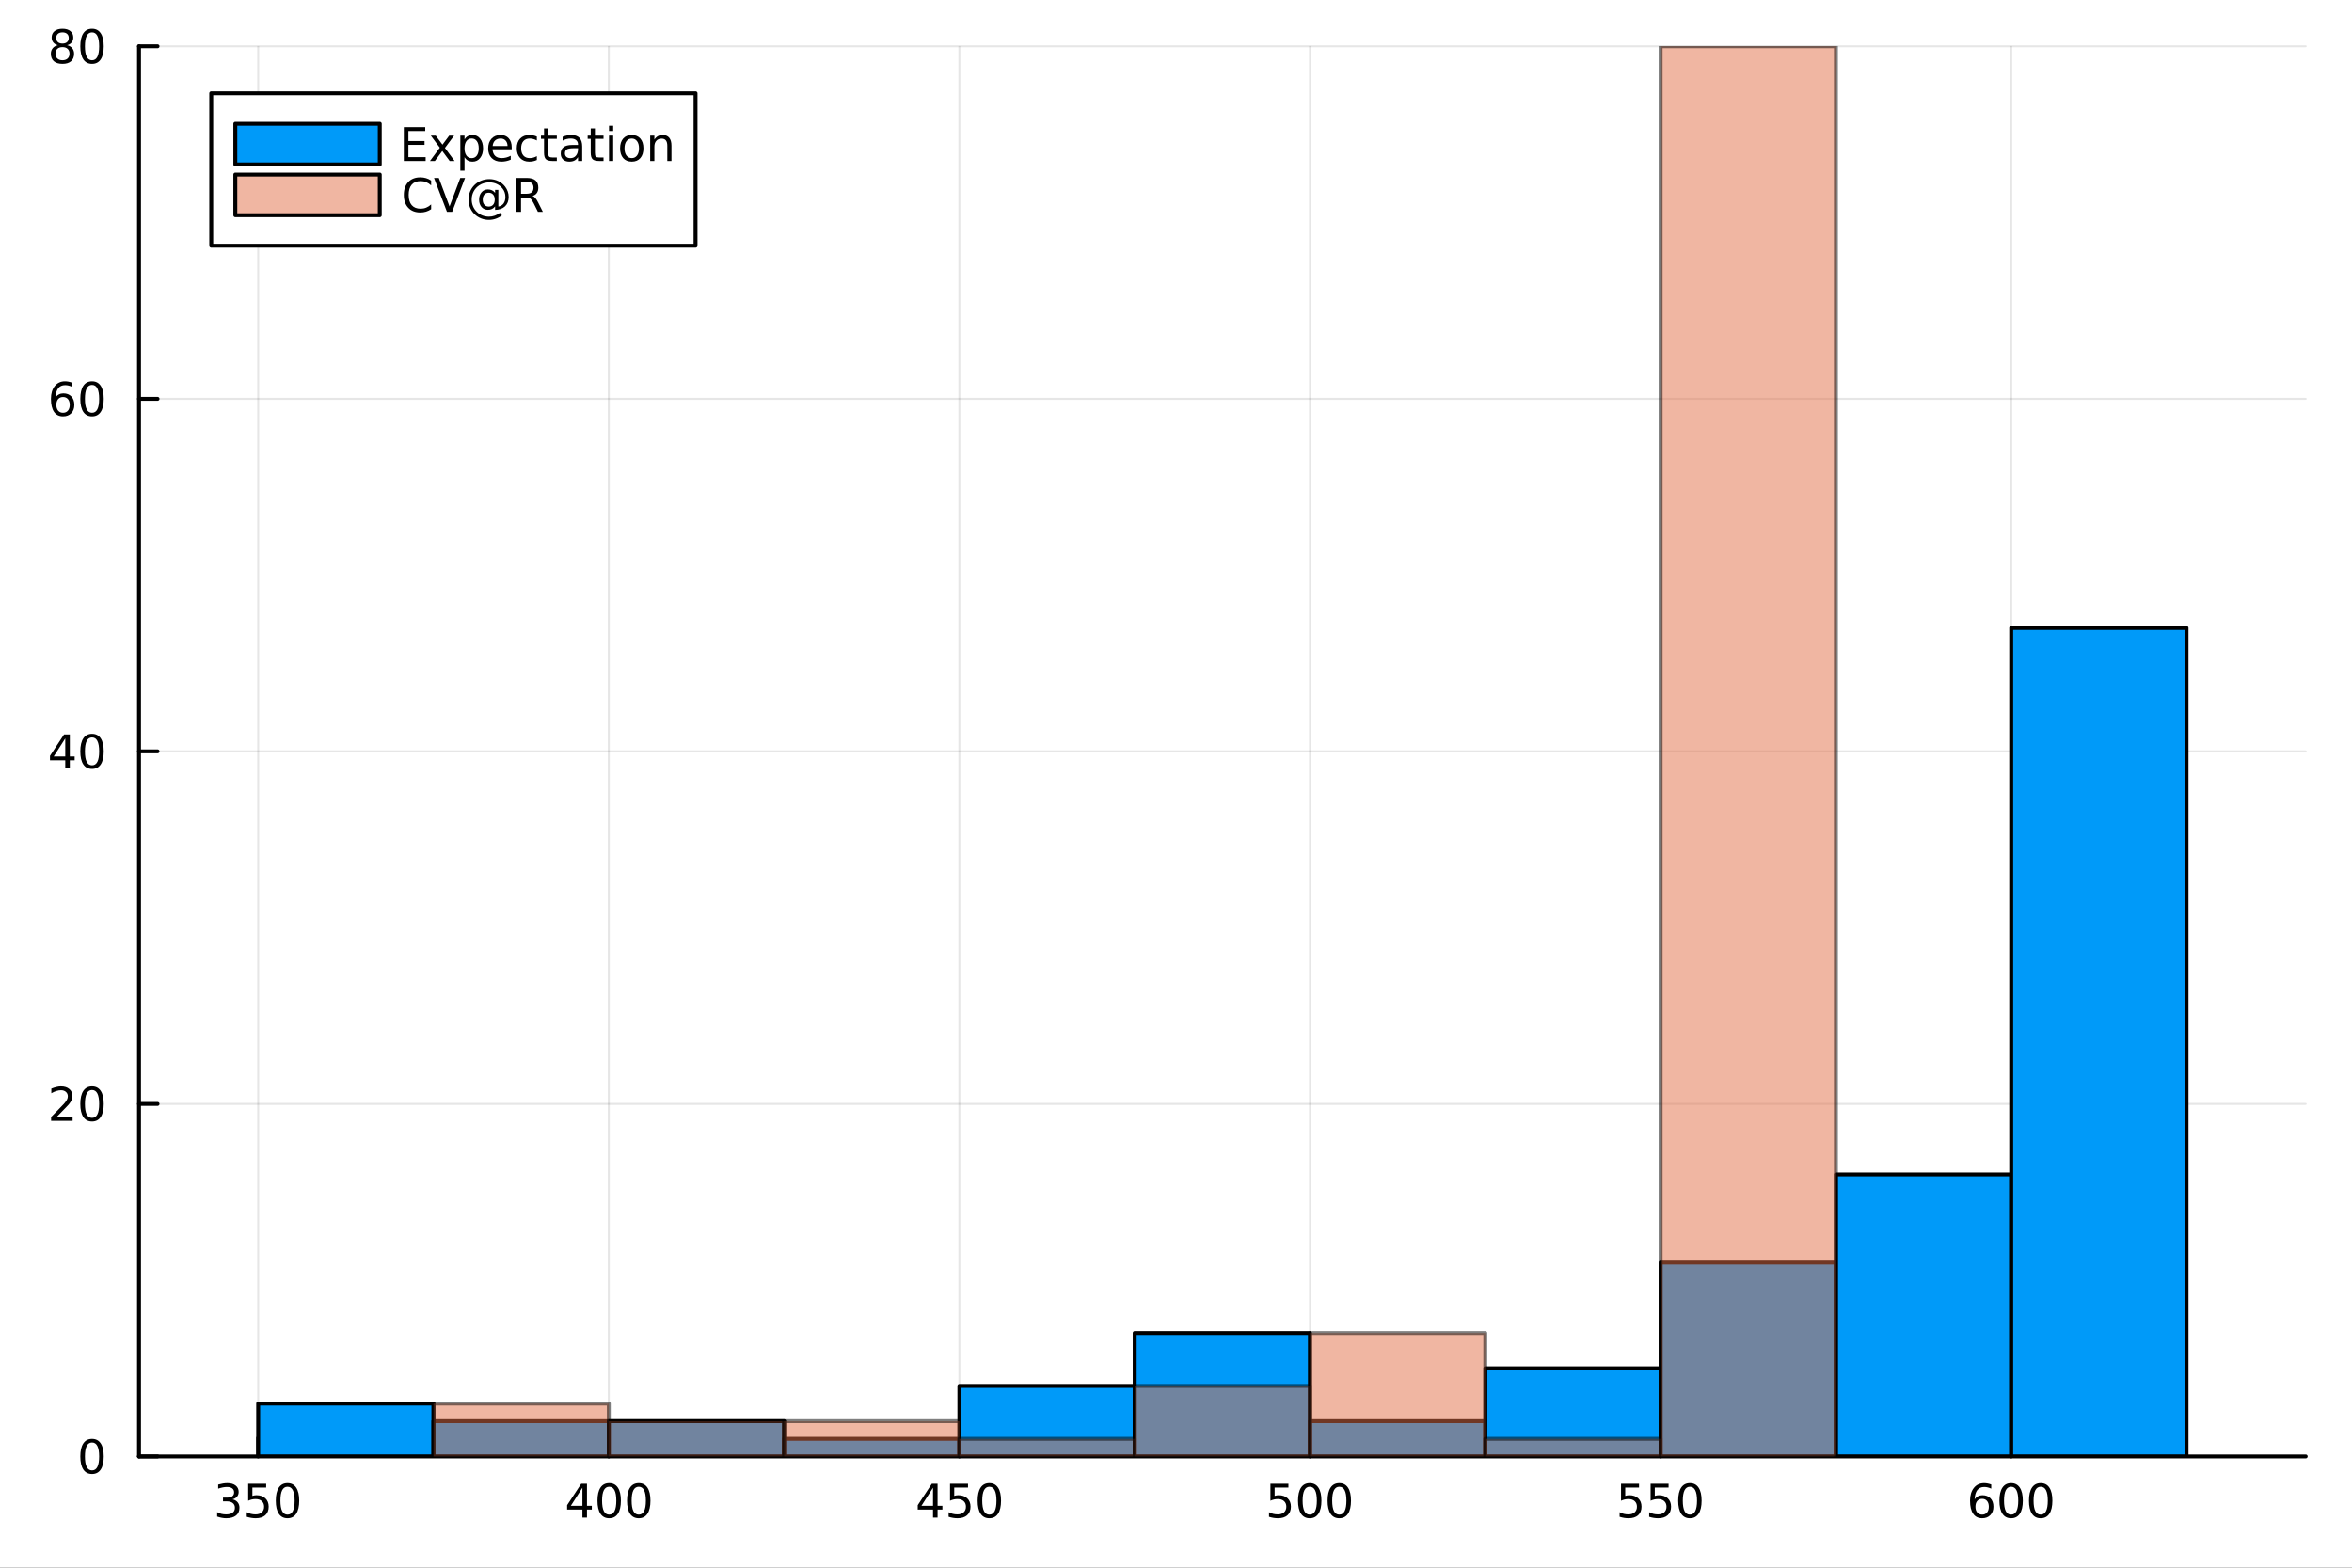 <?xml version="1.0" encoding="utf-8"?>
<svg xmlns="http://www.w3.org/2000/svg" xmlns:xlink="http://www.w3.org/1999/xlink" width="600" height="400" viewBox="0 0 2400 1600">
<rect x="0" y="0" width="2400" height="1600" fill="#333333" stroke="none"/>
<defs>
  <clipPath id="clip300">
    <rect x="0" y="0" width="2400" height="1600"/>
  </clipPath>
</defs>
<path clip-path="url(#clip300)" d="M0 1600 L2400 1600 L2400 0 L0 0  Z" fill="#ffffff" fill-rule="evenodd" fill-opacity="1"/>
<defs>
  <clipPath id="clip301">
    <rect x="480" y="0" width="1681" height="1600"/>
  </clipPath>
</defs>
<path clip-path="url(#clip300)" d="M141.853 1486.45 L2352.76 1486.45 L2352.76 47.244 L141.853 47.244  Z" fill="#ffffff" fill-rule="evenodd" fill-opacity="1"/>
<defs>
  <clipPath id="clip302">
    <rect x="141" y="47" width="2212" height="1440"/>
  </clipPath>
</defs>
<polyline clip-path="url(#clip302)" style="stroke:#000000; stroke-linecap:round; stroke-linejoin:round; stroke-width:2; stroke-opacity:0.1; fill:none" points="263.457,1486.45 263.457,47.244 "/>
<polyline clip-path="url(#clip302)" style="stroke:#000000; stroke-linecap:round; stroke-linejoin:round; stroke-width:2; stroke-opacity:0.1; fill:none" points="621.219,1486.45 621.219,47.244 "/>
<polyline clip-path="url(#clip302)" style="stroke:#000000; stroke-linecap:round; stroke-linejoin:round; stroke-width:2; stroke-opacity:0.1; fill:none" points="978.982,1486.45 978.982,47.244 "/>
<polyline clip-path="url(#clip302)" style="stroke:#000000; stroke-linecap:round; stroke-linejoin:round; stroke-width:2; stroke-opacity:0.1; fill:none" points="1336.75,1486.45 1336.75,47.244 "/>
<polyline clip-path="url(#clip302)" style="stroke:#000000; stroke-linecap:round; stroke-linejoin:round; stroke-width:2; stroke-opacity:0.1; fill:none" points="1694.51,1486.45 1694.51,47.244 "/>
<polyline clip-path="url(#clip302)" style="stroke:#000000; stroke-linecap:round; stroke-linejoin:round; stroke-width:2; stroke-opacity:0.1; fill:none" points="2052.27,1486.45 2052.27,47.244 "/>
<polyline clip-path="url(#clip302)" style="stroke:#000000; stroke-linecap:round; stroke-linejoin:round; stroke-width:2; stroke-opacity:0.1; fill:none" points="141.853,1486.45 2352.76,1486.45 "/>
<polyline clip-path="url(#clip302)" style="stroke:#000000; stroke-linecap:round; stroke-linejoin:round; stroke-width:2; stroke-opacity:0.1; fill:none" points="141.853,1126.65 2352.76,1126.65 "/>
<polyline clip-path="url(#clip302)" style="stroke:#000000; stroke-linecap:round; stroke-linejoin:round; stroke-width:2; stroke-opacity:0.1; fill:none" points="141.853,766.846 2352.76,766.846 "/>
<polyline clip-path="url(#clip302)" style="stroke:#000000; stroke-linecap:round; stroke-linejoin:round; stroke-width:2; stroke-opacity:0.1; fill:none" points="141.853,407.045 2352.76,407.045 "/>
<polyline clip-path="url(#clip302)" style="stroke:#000000; stroke-linecap:round; stroke-linejoin:round; stroke-width:2; stroke-opacity:0.1; fill:none" points="141.853,47.244 2352.76,47.244 "/>
<polyline clip-path="url(#clip300)" style="stroke:#000000; stroke-linecap:round; stroke-linejoin:round; stroke-width:4; stroke-opacity:1; fill:none" points="141.853,1486.45 2352.76,1486.45 "/>
<polyline clip-path="url(#clip300)" style="stroke:#000000; stroke-linecap:round; stroke-linejoin:round; stroke-width:4; stroke-opacity:1; fill:none" points="263.457,1486.45 263.457,1467.55 "/>
<polyline clip-path="url(#clip300)" style="stroke:#000000; stroke-linecap:round; stroke-linejoin:round; stroke-width:4; stroke-opacity:1; fill:none" points="621.219,1486.45 621.219,1467.55 "/>
<polyline clip-path="url(#clip300)" style="stroke:#000000; stroke-linecap:round; stroke-linejoin:round; stroke-width:4; stroke-opacity:1; fill:none" points="978.982,1486.45 978.982,1467.55 "/>
<polyline clip-path="url(#clip300)" style="stroke:#000000; stroke-linecap:round; stroke-linejoin:round; stroke-width:4; stroke-opacity:1; fill:none" points="1336.75,1486.45 1336.75,1467.55 "/>
<polyline clip-path="url(#clip300)" style="stroke:#000000; stroke-linecap:round; stroke-linejoin:round; stroke-width:4; stroke-opacity:1; fill:none" points="1694.51,1486.45 1694.51,1467.55 "/>
<polyline clip-path="url(#clip300)" style="stroke:#000000; stroke-linecap:round; stroke-linejoin:round; stroke-width:4; stroke-opacity:1; fill:none" points="2052.27,1486.45 2052.27,1467.55 "/>
<path clip-path="url(#clip300)" d="M237.218 1530.21 Q240.575 1530.93 242.45 1533.2 Q244.348 1535.47 244.348 1538.8 Q244.348 1543.92 240.829 1546.72 Q237.311 1549.52 230.829 1549.52 Q228.653 1549.52 226.339 1549.08 Q224.047 1548.66 221.593 1547.81 L221.593 1543.29 Q223.538 1544.43 225.853 1545.01 Q228.167 1545.58 230.691 1545.58 Q235.089 1545.58 237.38 1543.85 Q239.695 1542.11 239.695 1538.8 Q239.695 1535.75 237.542 1534.03 Q235.413 1532.3 231.593 1532.3 L227.566 1532.3 L227.566 1528.45 L231.778 1528.45 Q235.228 1528.45 237.056 1527.09 Q238.885 1525.7 238.885 1523.11 Q238.885 1520.45 236.987 1519.03 Q235.112 1517.6 231.593 1517.6 Q229.672 1517.6 227.473 1518.01 Q225.274 1518.43 222.635 1519.31 L222.635 1515.14 Q225.297 1514.4 227.612 1514.03 Q229.95 1513.66 232.01 1513.66 Q237.334 1513.66 240.436 1516.09 Q243.538 1518.5 243.538 1522.62 Q243.538 1525.49 241.894 1527.48 Q240.251 1529.45 237.218 1530.21 Z" fill="#000000" fill-rule="nonzero" fill-opacity="1" /><path clip-path="url(#clip300)" d="M253.26 1514.29 L271.616 1514.29 L271.616 1518.22 L257.542 1518.22 L257.542 1526.7 Q258.561 1526.35 259.579 1526.19 Q260.598 1526 261.616 1526 Q267.403 1526 270.783 1529.17 Q274.163 1532.34 274.163 1537.76 Q274.163 1543.34 270.69 1546.44 Q267.218 1549.52 260.899 1549.52 Q258.723 1549.52 256.454 1549.15 Q254.209 1548.78 251.802 1548.04 L251.802 1543.34 Q253.885 1544.47 256.107 1545.03 Q258.329 1545.58 260.806 1545.58 Q264.811 1545.58 267.149 1543.48 Q269.487 1541.37 269.487 1537.76 Q269.487 1534.15 267.149 1532.04 Q264.811 1529.94 260.806 1529.94 Q258.931 1529.94 257.056 1530.35 Q255.204 1530.77 253.26 1531.65 L253.26 1514.29 Z" fill="#000000" fill-rule="nonzero" fill-opacity="1" /><path clip-path="url(#clip300)" d="M293.375 1517.37 Q289.764 1517.37 287.936 1520.93 Q286.13 1524.47 286.13 1531.6 Q286.13 1538.71 287.936 1542.27 Q289.764 1545.82 293.375 1545.82 Q297.01 1545.82 298.815 1542.27 Q300.644 1538.71 300.644 1531.6 Q300.644 1524.47 298.815 1520.93 Q297.01 1517.37 293.375 1517.37 M293.375 1513.66 Q299.186 1513.66 302.241 1518.27 Q305.32 1522.85 305.32 1531.6 Q305.32 1540.33 302.241 1544.94 Q299.186 1549.52 293.375 1549.52 Q287.565 1549.52 284.487 1544.94 Q281.431 1540.33 281.431 1531.6 Q281.431 1522.85 284.487 1518.27 Q287.565 1513.66 293.375 1513.66 Z" fill="#000000" fill-rule="nonzero" fill-opacity="1" /><path clip-path="url(#clip300)" d="M594.31 1518.36 L582.504 1536.81 L594.31 1536.81 L594.31 1518.36 M593.083 1514.29 L598.963 1514.29 L598.963 1536.81 L603.893 1536.81 L603.893 1540.7 L598.963 1540.7 L598.963 1548.85 L594.31 1548.85 L594.31 1540.7 L578.708 1540.7 L578.708 1536.19 L593.083 1514.29 Z" fill="#000000" fill-rule="nonzero" fill-opacity="1" /><path clip-path="url(#clip300)" d="M621.624 1517.37 Q618.013 1517.37 616.185 1520.93 Q614.379 1524.47 614.379 1531.6 Q614.379 1538.71 616.185 1542.27 Q618.013 1545.82 621.624 1545.82 Q625.259 1545.82 627.064 1542.27 Q628.893 1538.71 628.893 1531.6 Q628.893 1524.47 627.064 1520.93 Q625.259 1517.37 621.624 1517.37 M621.624 1513.66 Q627.435 1513.66 630.49 1518.27 Q633.569 1522.85 633.569 1531.6 Q633.569 1540.33 630.49 1544.94 Q627.435 1549.52 621.624 1549.52 Q615.814 1549.52 612.736 1544.94 Q609.68 1540.33 609.68 1531.6 Q609.68 1522.85 612.736 1518.27 Q615.814 1513.66 621.624 1513.66 Z" fill="#000000" fill-rule="nonzero" fill-opacity="1" /><path clip-path="url(#clip300)" d="M651.786 1517.37 Q648.175 1517.37 646.347 1520.93 Q644.541 1524.47 644.541 1531.6 Q644.541 1538.71 646.347 1542.27 Q648.175 1545.82 651.786 1545.82 Q655.421 1545.82 657.226 1542.27 Q659.055 1538.71 659.055 1531.6 Q659.055 1524.47 657.226 1520.93 Q655.421 1517.37 651.786 1517.37 M651.786 1513.66 Q657.597 1513.66 660.652 1518.27 Q663.731 1522.85 663.731 1531.6 Q663.731 1540.33 660.652 1544.94 Q657.597 1549.52 651.786 1549.52 Q645.976 1549.52 642.898 1544.94 Q639.842 1540.33 639.842 1531.6 Q639.842 1522.85 642.898 1518.27 Q645.976 1513.66 651.786 1513.66 Z" fill="#000000" fill-rule="nonzero" fill-opacity="1" /><path clip-path="url(#clip300)" d="M952.073 1518.36 L940.267 1536.81 L952.073 1536.81 L952.073 1518.36 M950.846 1514.29 L956.725 1514.29 L956.725 1536.81 L961.656 1536.81 L961.656 1540.7 L956.725 1540.7 L956.725 1548.85 L952.073 1548.85 L952.073 1540.7 L936.471 1540.7 L936.471 1536.19 L950.846 1514.29 Z" fill="#000000" fill-rule="nonzero" fill-opacity="1" /><path clip-path="url(#clip300)" d="M969.434 1514.29 L987.79 1514.29 L987.79 1518.22 L973.716 1518.22 L973.716 1526.7 Q974.735 1526.35 975.753 1526.19 Q976.772 1526 977.79 1526 Q983.577 1526 986.957 1529.17 Q990.336 1532.34 990.336 1537.76 Q990.336 1543.34 986.864 1546.44 Q983.392 1549.52 977.073 1549.52 Q974.897 1549.52 972.628 1549.15 Q970.383 1548.78 967.975 1548.04 L967.975 1543.34 Q970.059 1544.47 972.281 1545.03 Q974.503 1545.58 976.98 1545.58 Q980.985 1545.58 983.323 1543.48 Q985.66 1541.37 985.66 1537.76 Q985.66 1534.15 983.323 1532.04 Q980.985 1529.94 976.98 1529.94 Q975.105 1529.94 973.23 1530.35 Q971.378 1530.77 969.434 1531.65 L969.434 1514.29 Z" fill="#000000" fill-rule="nonzero" fill-opacity="1" /><path clip-path="url(#clip300)" d="M1009.55 1517.37 Q1005.94 1517.37 1004.11 1520.93 Q1002.3 1524.47 1002.3 1531.6 Q1002.3 1538.71 1004.11 1542.27 Q1005.94 1545.82 1009.55 1545.82 Q1013.18 1545.82 1014.99 1542.27 Q1016.82 1538.71 1016.82 1531.6 Q1016.82 1524.47 1014.99 1520.93 Q1013.18 1517.37 1009.55 1517.37 M1009.55 1513.66 Q1015.36 1513.66 1018.41 1518.27 Q1021.49 1522.85 1021.49 1531.6 Q1021.49 1540.33 1018.41 1544.94 Q1015.36 1549.52 1009.55 1549.52 Q1003.74 1549.52 1000.66 1544.94 Q997.605 1540.33 997.605 1531.6 Q997.605 1522.85 1000.66 1518.27 Q1003.74 1513.66 1009.55 1513.66 Z" fill="#000000" fill-rule="nonzero" fill-opacity="1" /><path clip-path="url(#clip300)" d="M1296.36 1514.29 L1314.72 1514.29 L1314.72 1518.22 L1300.65 1518.22 L1300.65 1526.7 Q1301.66 1526.35 1302.68 1526.19 Q1303.7 1526 1304.72 1526 Q1310.51 1526 1313.89 1529.17 Q1317.27 1532.34 1317.27 1537.76 Q1317.27 1543.34 1313.79 1546.44 Q1310.32 1549.52 1304 1549.52 Q1301.83 1549.52 1299.56 1549.15 Q1297.31 1548.78 1294.91 1548.04 L1294.91 1543.34 Q1296.99 1544.47 1299.21 1545.03 Q1301.43 1545.58 1303.91 1545.58 Q1307.91 1545.58 1310.25 1543.48 Q1312.59 1541.37 1312.59 1537.76 Q1312.59 1534.15 1310.25 1532.04 Q1307.91 1529.94 1303.91 1529.94 Q1302.03 1529.94 1300.16 1530.35 Q1298.31 1530.77 1296.36 1531.65 L1296.36 1514.29 Z" fill="#000000" fill-rule="nonzero" fill-opacity="1" /><path clip-path="url(#clip300)" d="M1336.48 1517.37 Q1332.87 1517.37 1331.04 1520.93 Q1329.23 1524.47 1329.23 1531.6 Q1329.23 1538.71 1331.04 1542.27 Q1332.87 1545.82 1336.48 1545.82 Q1340.11 1545.82 1341.92 1542.27 Q1343.75 1538.71 1343.75 1531.6 Q1343.75 1524.47 1341.92 1520.93 Q1340.11 1517.37 1336.48 1517.37 M1336.48 1513.66 Q1342.29 1513.66 1345.34 1518.27 Q1348.42 1522.85 1348.42 1531.6 Q1348.42 1540.33 1345.34 1544.94 Q1342.29 1549.52 1336.48 1549.52 Q1330.67 1549.52 1327.59 1544.94 Q1324.53 1540.33 1324.53 1531.6 Q1324.53 1522.85 1327.59 1518.27 Q1330.67 1513.66 1336.48 1513.66 Z" fill="#000000" fill-rule="nonzero" fill-opacity="1" /><path clip-path="url(#clip300)" d="M1366.64 1517.37 Q1363.03 1517.37 1361.2 1520.93 Q1359.4 1524.47 1359.4 1531.6 Q1359.4 1538.71 1361.2 1542.27 Q1363.03 1545.82 1366.64 1545.82 Q1370.28 1545.82 1372.08 1542.27 Q1373.91 1538.71 1373.91 1531.6 Q1373.91 1524.47 1372.08 1520.93 Q1370.28 1517.37 1366.64 1517.37 M1366.64 1513.66 Q1372.45 1513.66 1375.51 1518.27 Q1378.59 1522.85 1378.59 1531.6 Q1378.59 1540.33 1375.51 1544.94 Q1372.45 1549.52 1366.64 1549.52 Q1360.83 1549.52 1357.75 1544.94 Q1354.7 1540.33 1354.7 1531.6 Q1354.7 1522.85 1357.75 1518.27 Q1360.83 1513.66 1366.64 1513.66 Z" fill="#000000" fill-rule="nonzero" fill-opacity="1" /><path clip-path="url(#clip300)" d="M1654.13 1514.29 L1672.48 1514.29 L1672.48 1518.22 L1658.41 1518.22 L1658.41 1526.7 Q1659.43 1526.35 1660.45 1526.19 Q1661.46 1526 1662.48 1526 Q1668.27 1526 1671.65 1529.17 Q1675.03 1532.34 1675.03 1537.76 Q1675.03 1543.34 1671.56 1546.44 Q1668.08 1549.52 1661.77 1549.52 Q1659.59 1549.52 1657.32 1549.15 Q1655.08 1548.78 1652.67 1548.04 L1652.67 1543.34 Q1654.75 1544.47 1656.97 1545.03 Q1659.2 1545.58 1661.67 1545.58 Q1665.68 1545.58 1668.02 1543.48 Q1670.35 1541.37 1670.35 1537.76 Q1670.35 1534.15 1668.02 1532.04 Q1665.68 1529.94 1661.67 1529.94 Q1659.8 1529.94 1657.92 1530.35 Q1656.07 1530.77 1654.13 1531.65 L1654.13 1514.29 Z" fill="#000000" fill-rule="nonzero" fill-opacity="1" /><path clip-path="url(#clip300)" d="M1684.29 1514.29 L1702.64 1514.29 L1702.64 1518.22 L1688.57 1518.22 L1688.57 1526.7 Q1689.59 1526.35 1690.61 1526.19 Q1691.63 1526 1692.64 1526 Q1698.43 1526 1701.81 1529.17 Q1705.19 1532.34 1705.19 1537.76 Q1705.19 1543.34 1701.72 1546.44 Q1698.25 1549.52 1691.93 1549.52 Q1689.75 1549.52 1687.48 1549.15 Q1685.24 1548.78 1682.83 1548.04 L1682.83 1543.34 Q1684.91 1544.47 1687.14 1545.03 Q1689.36 1545.58 1691.83 1545.58 Q1695.84 1545.58 1698.18 1543.48 Q1700.51 1541.37 1700.51 1537.76 Q1700.51 1534.15 1698.18 1532.04 Q1695.84 1529.94 1691.83 1529.94 Q1689.96 1529.94 1688.08 1530.35 Q1686.23 1530.77 1684.29 1531.65 L1684.29 1514.29 Z" fill="#000000" fill-rule="nonzero" fill-opacity="1" /><path clip-path="url(#clip300)" d="M1724.4 1517.37 Q1720.79 1517.37 1718.96 1520.93 Q1717.16 1524.47 1717.16 1531.6 Q1717.16 1538.71 1718.96 1542.27 Q1720.79 1545.82 1724.4 1545.82 Q1728.04 1545.82 1729.84 1542.27 Q1731.67 1538.71 1731.67 1531.6 Q1731.67 1524.47 1729.84 1520.93 Q1728.04 1517.37 1724.4 1517.37 M1724.4 1513.66 Q1730.21 1513.66 1733.27 1518.27 Q1736.35 1522.85 1736.35 1531.6 Q1736.35 1540.33 1733.27 1544.94 Q1730.21 1549.52 1724.4 1549.52 Q1718.59 1549.52 1715.51 1544.94 Q1712.46 1540.33 1712.46 1531.6 Q1712.46 1522.85 1715.51 1518.27 Q1718.59 1513.66 1724.4 1513.66 Z" fill="#000000" fill-rule="nonzero" fill-opacity="1" /><path clip-path="url(#clip300)" d="M2022.6 1529.7 Q2019.45 1529.7 2017.6 1531.86 Q2015.77 1534.01 2015.77 1537.76 Q2015.77 1541.49 2017.6 1543.66 Q2019.45 1545.82 2022.6 1545.82 Q2025.74 1545.82 2027.57 1543.66 Q2029.42 1541.49 2029.42 1537.76 Q2029.42 1534.01 2027.57 1531.86 Q2025.74 1529.7 2022.6 1529.7 M2031.88 1515.05 L2031.88 1519.31 Q2030.12 1518.48 2028.31 1518.04 Q2026.53 1517.6 2024.77 1517.6 Q2020.14 1517.6 2017.69 1520.72 Q2015.26 1523.85 2014.91 1530.17 Q2016.28 1528.15 2018.34 1527.09 Q2020.4 1526 2022.87 1526 Q2028.08 1526 2031.09 1529.17 Q2034.12 1532.32 2034.12 1537.76 Q2034.12 1543.08 2030.97 1546.3 Q2027.83 1549.52 2022.6 1549.52 Q2016.6 1549.52 2013.43 1544.94 Q2010.26 1540.33 2010.26 1531.6 Q2010.26 1523.41 2014.15 1518.55 Q2018.03 1513.66 2024.59 1513.66 Q2026.35 1513.66 2028.13 1514.01 Q2029.93 1514.36 2031.88 1515.05 Z" fill="#000000" fill-rule="nonzero" fill-opacity="1" /><path clip-path="url(#clip300)" d="M2052.18 1517.37 Q2048.57 1517.37 2046.74 1520.93 Q2044.93 1524.47 2044.93 1531.6 Q2044.93 1538.71 2046.74 1542.27 Q2048.57 1545.82 2052.18 1545.82 Q2055.81 1545.82 2057.62 1542.27 Q2059.45 1538.71 2059.45 1531.6 Q2059.45 1524.47 2057.62 1520.93 Q2055.81 1517.37 2052.18 1517.37 M2052.18 1513.66 Q2057.99 1513.66 2061.04 1518.27 Q2064.12 1522.85 2064.12 1531.6 Q2064.12 1540.33 2061.04 1544.94 Q2057.99 1549.52 2052.18 1549.52 Q2046.37 1549.52 2043.29 1544.94 Q2040.23 1540.33 2040.23 1531.6 Q2040.23 1522.85 2043.29 1518.27 Q2046.37 1513.66 2052.18 1513.66 Z" fill="#000000" fill-rule="nonzero" fill-opacity="1" /><path clip-path="url(#clip300)" d="M2082.34 1517.37 Q2078.73 1517.37 2076.9 1520.93 Q2075.09 1524.47 2075.09 1531.6 Q2075.09 1538.71 2076.9 1542.27 Q2078.73 1545.82 2082.34 1545.82 Q2085.97 1545.82 2087.78 1542.27 Q2089.61 1538.71 2089.61 1531.6 Q2089.61 1524.47 2087.78 1520.93 Q2085.97 1517.37 2082.34 1517.37 M2082.34 1513.66 Q2088.15 1513.66 2091.21 1518.27 Q2094.28 1522.85 2094.28 1531.6 Q2094.28 1540.33 2091.21 1544.94 Q2088.15 1549.52 2082.34 1549.52 Q2076.53 1549.52 2073.45 1544.94 Q2070.4 1540.33 2070.4 1531.6 Q2070.4 1522.85 2073.45 1518.27 Q2076.53 1513.66 2082.34 1513.66 Z" fill="#000000" fill-rule="nonzero" fill-opacity="1" /><polyline clip-path="url(#clip300)" style="stroke:#000000; stroke-linecap:round; stroke-linejoin:round; stroke-width:4; stroke-opacity:1; fill:none" points="141.853,1486.45 141.853,47.244 "/>
<polyline clip-path="url(#clip300)" style="stroke:#000000; stroke-linecap:round; stroke-linejoin:round; stroke-width:4; stroke-opacity:1; fill:none" points="141.853,1486.45 160.751,1486.45 "/>
<polyline clip-path="url(#clip300)" style="stroke:#000000; stroke-linecap:round; stroke-linejoin:round; stroke-width:4; stroke-opacity:1; fill:none" points="141.853,1126.65 160.751,1126.65 "/>
<polyline clip-path="url(#clip300)" style="stroke:#000000; stroke-linecap:round; stroke-linejoin:round; stroke-width:4; stroke-opacity:1; fill:none" points="141.853,766.846 160.751,766.846 "/>
<polyline clip-path="url(#clip300)" style="stroke:#000000; stroke-linecap:round; stroke-linejoin:round; stroke-width:4; stroke-opacity:1; fill:none" points="141.853,407.045 160.751,407.045 "/>
<polyline clip-path="url(#clip300)" style="stroke:#000000; stroke-linecap:round; stroke-linejoin:round; stroke-width:4; stroke-opacity:1; fill:none" points="141.853,47.244 160.751,47.244 "/>
<path clip-path="url(#clip300)" d="M93.909 1472.25 Q90.297 1472.25 88.469 1475.81 Q86.663 1479.35 86.663 1486.48 Q86.663 1493.59 88.469 1497.15 Q90.297 1500.7 93.909 1500.7 Q97.543 1500.7 99.348 1497.15 Q101.177 1493.59 101.177 1486.48 Q101.177 1479.35 99.348 1475.81 Q97.543 1472.25 93.909 1472.25 M93.909 1468.54 Q99.719 1468.54 102.774 1473.15 Q105.853 1477.73 105.853 1486.48 Q105.853 1495.21 102.774 1499.82 Q99.719 1504.4 93.909 1504.4 Q88.098 1504.4 85.02 1499.82 Q81.964 1495.21 81.964 1486.48 Q81.964 1477.73 85.02 1473.15 Q88.098 1468.54 93.909 1468.54 Z" fill="#000000" fill-rule="nonzero" fill-opacity="1" /><path clip-path="url(#clip300)" d="M57.775 1139.99 L74.094 1139.99 L74.094 1143.93 L52.15 1143.93 L52.15 1139.99 Q54.812 1137.24 59.395 1132.61 Q64.001 1127.95 65.182 1126.61 Q67.427 1124.09 68.307 1122.35 Q69.21 1120.59 69.21 1118.9 Q69.21 1116.15 67.265 1114.41 Q65.344 1112.68 62.242 1112.68 Q60.043 1112.68 57.589 1113.44 Q55.159 1114.2 52.381 1115.76 L52.381 1111.03 Q55.205 1109.9 57.659 1109.32 Q60.112 1108.74 62.15 1108.74 Q67.52 1108.74 70.714 1111.43 Q73.909 1114.11 73.909 1118.6 Q73.909 1120.73 73.099 1122.65 Q72.311 1124.55 70.205 1127.14 Q69.626 1127.82 66.525 1131.03 Q63.423 1134.23 57.775 1139.99 Z" fill="#000000" fill-rule="nonzero" fill-opacity="1" /><path clip-path="url(#clip300)" d="M93.909 1112.45 Q90.297 1112.45 88.469 1116.01 Q86.663 1119.55 86.663 1126.68 Q86.663 1133.79 88.469 1137.35 Q90.297 1140.89 93.909 1140.89 Q97.543 1140.89 99.348 1137.35 Q101.177 1133.79 101.177 1126.68 Q101.177 1119.55 99.348 1116.01 Q97.543 1112.45 93.909 1112.45 M93.909 1108.74 Q99.719 1108.74 102.774 1113.35 Q105.853 1117.93 105.853 1126.68 Q105.853 1135.41 102.774 1140.01 Q99.719 1144.6 93.909 1144.6 Q88.098 1144.6 85.02 1140.01 Q81.964 1135.41 81.964 1126.68 Q81.964 1117.93 85.02 1113.35 Q88.098 1108.74 93.909 1108.74 Z" fill="#000000" fill-rule="nonzero" fill-opacity="1" /><path clip-path="url(#clip300)" d="M66.594 753.64 L54.788 772.089 L66.594 772.089 L66.594 753.64 M65.367 749.566 L71.247 749.566 L71.247 772.089 L76.177 772.089 L76.177 775.978 L71.247 775.978 L71.247 784.126 L66.594 784.126 L66.594 775.978 L50.992 775.978 L50.992 771.464 L65.367 749.566 Z" fill="#000000" fill-rule="nonzero" fill-opacity="1" /><path clip-path="url(#clip300)" d="M93.909 752.645 Q90.297 752.645 88.469 756.209 Q86.663 759.751 86.663 766.881 Q86.663 773.987 88.469 777.552 Q90.297 781.094 93.909 781.094 Q97.543 781.094 99.348 777.552 Q101.177 773.987 101.177 766.881 Q101.177 759.751 99.348 756.209 Q97.543 752.645 93.909 752.645 M93.909 748.941 Q99.719 748.941 102.774 753.547 Q105.853 758.131 105.853 766.881 Q105.853 775.608 102.774 780.214 Q99.719 784.797 93.909 784.797 Q88.098 784.797 85.02 780.214 Q81.964 775.608 81.964 766.881 Q81.964 758.131 85.02 753.547 Q88.098 748.941 93.909 748.941 Z" fill="#000000" fill-rule="nonzero" fill-opacity="1" /><path clip-path="url(#clip300)" d="M64.325 405.182 Q61.177 405.182 59.325 407.334 Q57.497 409.487 57.497 413.237 Q57.497 416.964 59.325 419.14 Q61.177 421.293 64.325 421.293 Q67.474 421.293 69.302 419.14 Q71.154 416.964 71.154 413.237 Q71.154 409.487 69.302 407.334 Q67.474 405.182 64.325 405.182 M73.608 390.529 L73.608 394.788 Q71.849 393.955 70.043 393.515 Q68.261 393.075 66.501 393.075 Q61.872 393.075 59.418 396.2 Q56.987 399.325 56.64 405.645 Q58.006 403.631 60.066 402.566 Q62.126 401.478 64.603 401.478 Q69.811 401.478 72.821 404.649 Q75.853 407.797 75.853 413.237 Q75.853 418.561 72.705 421.779 Q69.557 424.996 64.325 424.996 Q58.33 424.996 55.159 420.413 Q51.987 415.807 51.987 407.08 Q51.987 398.885 55.876 394.024 Q59.765 389.14 66.316 389.14 Q68.075 389.14 69.858 389.487 Q71.663 389.834 73.608 390.529 Z" fill="#000000" fill-rule="nonzero" fill-opacity="1" /><path clip-path="url(#clip300)" d="M93.909 392.844 Q90.297 392.844 88.469 396.409 Q86.663 399.95 86.663 407.08 Q86.663 414.186 88.469 417.751 Q90.297 421.293 93.909 421.293 Q97.543 421.293 99.348 417.751 Q101.177 414.186 101.177 407.08 Q101.177 399.95 99.348 396.409 Q97.543 392.844 93.909 392.844 M93.909 389.14 Q99.719 389.14 102.774 393.746 Q105.853 398.33 105.853 407.08 Q105.853 415.807 102.774 420.413 Q99.719 424.996 93.909 424.996 Q88.098 424.996 85.02 420.413 Q81.964 415.807 81.964 407.08 Q81.964 398.33 85.02 393.746 Q88.098 389.14 93.909 389.14 Z" fill="#000000" fill-rule="nonzero" fill-opacity="1" /><path clip-path="url(#clip300)" d="M63.747 48.112 Q60.413 48.112 58.492 49.895 Q56.594 51.677 56.594 54.802 Q56.594 57.927 58.492 59.709 Q60.413 61.492 63.747 61.492 Q67.08 61.492 69.001 59.709 Q70.923 57.904 70.923 54.802 Q70.923 51.677 69.001 49.895 Q67.103 48.112 63.747 48.112 M59.071 46.121 Q56.062 45.381 54.372 43.321 Q52.705 41.26 52.705 38.297 Q52.705 34.154 55.645 31.747 Q58.608 29.339 63.747 29.339 Q68.909 29.339 71.849 31.747 Q74.788 34.154 74.788 38.297 Q74.788 41.26 73.099 43.321 Q71.432 45.381 68.446 46.121 Q71.825 46.908 73.7 49.2 Q75.599 51.492 75.599 54.802 Q75.599 59.825 72.52 62.51 Q69.464 65.195 63.747 65.195 Q58.029 65.195 54.95 62.51 Q51.895 59.825 51.895 54.802 Q51.895 51.492 53.793 49.2 Q55.691 46.908 59.071 46.121 M57.358 38.737 Q57.358 41.422 59.025 42.927 Q60.714 44.432 63.747 44.432 Q66.756 44.432 68.446 42.927 Q70.159 41.422 70.159 38.737 Q70.159 36.052 68.446 34.547 Q66.756 33.043 63.747 33.043 Q60.714 33.043 59.025 34.547 Q57.358 36.052 57.358 38.737 Z" fill="#000000" fill-rule="nonzero" fill-opacity="1" /><path clip-path="url(#clip300)" d="M93.909 33.043 Q90.297 33.043 88.469 36.608 Q86.663 40.149 86.663 47.279 Q86.663 54.385 88.469 57.95 Q90.297 61.492 93.909 61.492 Q97.543 61.492 99.348 57.95 Q101.177 54.385 101.177 47.279 Q101.177 40.149 99.348 36.608 Q97.543 33.043 93.909 33.043 M93.909 29.339 Q99.719 29.339 102.774 33.946 Q105.853 38.529 105.853 47.279 Q105.853 56.006 102.774 60.612 Q99.719 65.195 93.909 65.195 Q88.098 65.195 85.02 60.612 Q81.964 56.006 81.964 47.279 Q81.964 38.529 85.02 33.946 Q88.098 29.339 93.909 29.339 Z" fill="#000000" fill-rule="nonzero" fill-opacity="1" /><path clip-path="url(#clip302)" d="M263.457 1432.48 L263.457 1486.45 L442.338 1486.45 L442.338 1432.48 L263.457 1432.48 L263.457 1432.48  Z" fill="#009af9" fill-rule="evenodd" fill-opacity="1"/>
<polyline clip-path="url(#clip302)" style="stroke:#000000; stroke-linecap:round; stroke-linejoin:round; stroke-width:4; stroke-opacity:1; fill:none" points="263.457,1432.48 263.457,1486.45 442.338,1486.45 442.338,1432.48 263.457,1432.48 "/>
<path clip-path="url(#clip302)" d="M442.338 1450.47 L442.338 1486.45 L621.219 1486.45 L621.219 1450.47 L442.338 1450.47 L442.338 1450.47  Z" fill="#009af9" fill-rule="evenodd" fill-opacity="1"/>
<polyline clip-path="url(#clip302)" style="stroke:#000000; stroke-linecap:round; stroke-linejoin:round; stroke-width:4; stroke-opacity:1; fill:none" points="442.338,1450.47 442.338,1486.45 621.219,1486.45 621.219,1450.47 442.338,1450.47 "/>
<path clip-path="url(#clip302)" d="M621.219 1450.47 L621.219 1486.45 L800.101 1486.45 L800.101 1450.47 L621.219 1450.47 L621.219 1450.47  Z" fill="#009af9" fill-rule="evenodd" fill-opacity="1"/>
<polyline clip-path="url(#clip302)" style="stroke:#000000; stroke-linecap:round; stroke-linejoin:round; stroke-width:4; stroke-opacity:1; fill:none" points="621.219,1450.47 621.219,1486.45 800.101,1486.45 800.101,1450.47 621.219,1450.47 "/>
<path clip-path="url(#clip302)" d="M800.101 1468.46 L800.101 1486.45 L978.982 1486.45 L978.982 1468.46 L800.101 1468.46 L800.101 1468.46  Z" fill="#009af9" fill-rule="evenodd" fill-opacity="1"/>
<polyline clip-path="url(#clip302)" style="stroke:#000000; stroke-linecap:round; stroke-linejoin:round; stroke-width:4; stroke-opacity:1; fill:none" points="800.101,1468.46 800.101,1486.45 978.982,1486.45 978.982,1468.46 800.101,1468.46 "/>
<path clip-path="url(#clip302)" d="M978.982 1414.49 L978.982 1486.45 L1157.86 1486.45 L1157.86 1414.49 L978.982 1414.49 L978.982 1414.49  Z" fill="#009af9" fill-rule="evenodd" fill-opacity="1"/>
<polyline clip-path="url(#clip302)" style="stroke:#000000; stroke-linecap:round; stroke-linejoin:round; stroke-width:4; stroke-opacity:1; fill:none" points="978.982,1414.49 978.982,1486.45 1157.86,1486.45 1157.86,1414.49 978.982,1414.49 "/>
<path clip-path="url(#clip302)" d="M1157.86 1360.52 L1157.86 1486.45 L1336.75 1486.45 L1336.75 1360.52 L1157.86 1360.52 L1157.86 1360.52  Z" fill="#009af9" fill-rule="evenodd" fill-opacity="1"/>
<polyline clip-path="url(#clip302)" style="stroke:#000000; stroke-linecap:round; stroke-linejoin:round; stroke-width:4; stroke-opacity:1; fill:none" points="1157.86,1360.52 1157.86,1486.45 1336.75,1486.45 1336.75,1360.52 1157.86,1360.52 "/>
<path clip-path="url(#clip302)" d="M1336.75 1450.47 L1336.75 1486.45 L1515.63 1486.45 L1515.63 1450.47 L1336.75 1450.47 L1336.75 1450.47  Z" fill="#009af9" fill-rule="evenodd" fill-opacity="1"/>
<polyline clip-path="url(#clip302)" style="stroke:#000000; stroke-linecap:round; stroke-linejoin:round; stroke-width:4; stroke-opacity:1; fill:none" points="1336.75,1450.47 1336.75,1486.45 1515.63,1486.45 1515.63,1450.47 1336.75,1450.47 "/>
<path clip-path="url(#clip302)" d="M1515.63 1396.5 L1515.63 1486.45 L1694.51 1486.45 L1694.51 1396.5 L1515.63 1396.5 L1515.63 1396.5  Z" fill="#009af9" fill-rule="evenodd" fill-opacity="1"/>
<polyline clip-path="url(#clip302)" style="stroke:#000000; stroke-linecap:round; stroke-linejoin:round; stroke-width:4; stroke-opacity:1; fill:none" points="1515.63,1396.5 1515.63,1486.45 1694.51,1486.45 1694.51,1396.5 1515.63,1396.5 "/>
<path clip-path="url(#clip302)" d="M1694.51 1288.56 L1694.51 1486.45 L1873.39 1486.45 L1873.39 1288.56 L1694.51 1288.56 L1694.51 1288.56  Z" fill="#009af9" fill-rule="evenodd" fill-opacity="1"/>
<polyline clip-path="url(#clip302)" style="stroke:#000000; stroke-linecap:round; stroke-linejoin:round; stroke-width:4; stroke-opacity:1; fill:none" points="1694.51,1288.56 1694.51,1486.45 1873.39,1486.45 1873.39,1288.56 1694.51,1288.56 "/>
<path clip-path="url(#clip302)" d="M1873.39 1198.61 L1873.39 1486.45 L2052.27 1486.45 L2052.27 1198.61 L1873.39 1198.61 L1873.39 1198.61  Z" fill="#009af9" fill-rule="evenodd" fill-opacity="1"/>
<polyline clip-path="url(#clip302)" style="stroke:#000000; stroke-linecap:round; stroke-linejoin:round; stroke-width:4; stroke-opacity:1; fill:none" points="1873.39,1198.61 1873.39,1486.45 2052.27,1486.45 2052.27,1198.61 1873.39,1198.61 "/>
<path clip-path="url(#clip302)" d="M2052.27 640.916 L2052.27 1486.45 L2231.15 1486.45 L2231.15 640.916 L2052.27 640.916 L2052.27 640.916  Z" fill="#009af9" fill-rule="evenodd" fill-opacity="1"/>
<polyline clip-path="url(#clip302)" style="stroke:#000000; stroke-linecap:round; stroke-linejoin:round; stroke-width:4; stroke-opacity:1; fill:none" points="2052.27,640.916 2052.27,1486.45 2231.15,1486.45 2231.15,640.916 2052.27,640.916 "/>
<circle clip-path="url(#clip302)" style="fill:#009af9; stroke:none; fill-opacity:0" cx="352.897" cy="1432.48" r="2"/>
<circle clip-path="url(#clip302)" style="fill:#009af9; stroke:none; fill-opacity:0" cx="531.779" cy="1450.47" r="2"/>
<circle clip-path="url(#clip302)" style="fill:#009af9; stroke:none; fill-opacity:0" cx="710.66" cy="1450.47" r="2"/>
<circle clip-path="url(#clip302)" style="fill:#009af9; stroke:none; fill-opacity:0" cx="889.542" cy="1468.46" r="2"/>
<circle clip-path="url(#clip302)" style="fill:#009af9; stroke:none; fill-opacity:0" cx="1068.42" cy="1414.49" r="2"/>
<circle clip-path="url(#clip302)" style="fill:#009af9; stroke:none; fill-opacity:0" cx="1247.3" cy="1360.52" r="2"/>
<circle clip-path="url(#clip302)" style="fill:#009af9; stroke:none; fill-opacity:0" cx="1426.19" cy="1450.47" r="2"/>
<circle clip-path="url(#clip302)" style="fill:#009af9; stroke:none; fill-opacity:0" cx="1605.07" cy="1396.5" r="2"/>
<circle clip-path="url(#clip302)" style="fill:#009af9; stroke:none; fill-opacity:0" cx="1783.95" cy="1288.56" r="2"/>
<circle clip-path="url(#clip302)" style="fill:#009af9; stroke:none; fill-opacity:0" cx="1962.83" cy="1198.61" r="2"/>
<circle clip-path="url(#clip302)" style="fill:#009af9; stroke:none; fill-opacity:0" cx="2141.71" cy="640.916" r="2"/>
<path clip-path="url(#clip302)" d="M263.457 1486.45 L263.457 1486.45 L442.338 1486.45 L442.338 1486.45 L263.457 1486.45 L263.457 1486.45  Z" fill="#e26f46" fill-rule="evenodd" fill-opacity="0.5"/>
<polyline clip-path="url(#clip302)" style="stroke:#000000; stroke-linecap:round; stroke-linejoin:round; stroke-width:4; stroke-opacity:0.5; fill:none" points="263.457,1486.45 263.457,1486.45 442.338,1486.45 263.457,1486.45 "/>
<path clip-path="url(#clip302)" d="M442.338 1432.48 L442.338 1486.45 L621.219 1486.45 L621.219 1432.48 L442.338 1432.48 L442.338 1432.48  Z" fill="#e26f46" fill-rule="evenodd" fill-opacity="0.5"/>
<polyline clip-path="url(#clip302)" style="stroke:#000000; stroke-linecap:round; stroke-linejoin:round; stroke-width:4; stroke-opacity:0.5; fill:none" points="442.338,1432.48 442.338,1486.45 621.219,1486.45 621.219,1432.48 442.338,1432.48 "/>
<path clip-path="url(#clip302)" d="M621.219 1450.47 L621.219 1486.45 L800.101 1486.45 L800.101 1450.47 L621.219 1450.47 L621.219 1450.47  Z" fill="#e26f46" fill-rule="evenodd" fill-opacity="0.5"/>
<polyline clip-path="url(#clip302)" style="stroke:#000000; stroke-linecap:round; stroke-linejoin:round; stroke-width:4; stroke-opacity:0.5; fill:none" points="621.219,1450.47 621.219,1486.45 800.101,1486.45 800.101,1450.47 621.219,1450.47 "/>
<path clip-path="url(#clip302)" d="M800.101 1450.47 L800.101 1486.45 L978.982 1486.45 L978.982 1450.47 L800.101 1450.47 L800.101 1450.47  Z" fill="#e26f46" fill-rule="evenodd" fill-opacity="0.5"/>
<polyline clip-path="url(#clip302)" style="stroke:#000000; stroke-linecap:round; stroke-linejoin:round; stroke-width:4; stroke-opacity:0.5; fill:none" points="800.101,1450.47 800.101,1486.45 978.982,1486.45 978.982,1450.47 800.101,1450.47 "/>
<path clip-path="url(#clip302)" d="M978.982 1468.46 L978.982 1486.45 L1157.86 1486.45 L1157.86 1468.46 L978.982 1468.46 L978.982 1468.46  Z" fill="#e26f46" fill-rule="evenodd" fill-opacity="0.5"/>
<polyline clip-path="url(#clip302)" style="stroke:#000000; stroke-linecap:round; stroke-linejoin:round; stroke-width:4; stroke-opacity:0.5; fill:none" points="978.982,1468.46 978.982,1486.45 1157.86,1486.45 1157.86,1468.46 978.982,1468.46 "/>
<path clip-path="url(#clip302)" d="M1157.86 1414.49 L1157.86 1486.45 L1336.75 1486.45 L1336.75 1414.49 L1157.86 1414.49 L1157.86 1414.49  Z" fill="#e26f46" fill-rule="evenodd" fill-opacity="0.5"/>
<polyline clip-path="url(#clip302)" style="stroke:#000000; stroke-linecap:round; stroke-linejoin:round; stroke-width:4; stroke-opacity:0.5; fill:none" points="1157.86,1414.49 1157.86,1486.45 1336.75,1486.45 1336.75,1414.49 1157.86,1414.49 "/>
<path clip-path="url(#clip302)" d="M1336.75 1360.52 L1336.75 1486.45 L1515.63 1486.45 L1515.63 1360.52 L1336.75 1360.52 L1336.75 1360.52  Z" fill="#e26f46" fill-rule="evenodd" fill-opacity="0.5"/>
<polyline clip-path="url(#clip302)" style="stroke:#000000; stroke-linecap:round; stroke-linejoin:round; stroke-width:4; stroke-opacity:0.5; fill:none" points="1336.75,1360.52 1336.75,1486.45 1515.63,1486.45 1515.63,1360.52 1336.75,1360.52 "/>
<path clip-path="url(#clip302)" d="M1515.63 1468.46 L1515.63 1486.45 L1694.51 1486.45 L1694.51 1468.46 L1515.63 1468.46 L1515.63 1468.46  Z" fill="#e26f46" fill-rule="evenodd" fill-opacity="0.5"/>
<polyline clip-path="url(#clip302)" style="stroke:#000000; stroke-linecap:round; stroke-linejoin:round; stroke-width:4; stroke-opacity:0.5; fill:none" points="1515.63,1468.46 1515.63,1486.45 1694.51,1486.45 1694.51,1468.46 1515.63,1468.46 "/>
<path clip-path="url(#clip302)" d="M1694.51 47.244 L1694.51 1486.45 L1873.39 1486.45 L1873.39 47.244 L1694.51 47.244 L1694.51 47.244  Z" fill="#e26f46" fill-rule="evenodd" fill-opacity="0.5"/>
<polyline clip-path="url(#clip302)" style="stroke:#000000; stroke-linecap:round; stroke-linejoin:round; stroke-width:4; stroke-opacity:0.5; fill:none" points="1694.51,47.244 1694.51,1486.45 1873.39,1486.45 1873.39,47.244 1694.51,47.244 "/>
<path clip-path="url(#clip302)" d="M1873.39 1486.45 L1873.39 1486.45 L2052.27 1486.45 L2052.27 1486.45 L1873.39 1486.45 L1873.39 1486.45  Z" fill="#e26f46" fill-rule="evenodd" fill-opacity="0.5"/>
<polyline clip-path="url(#clip302)" style="stroke:#000000; stroke-linecap:round; stroke-linejoin:round; stroke-width:4; stroke-opacity:0.5; fill:none" points="1873.39,1486.45 1873.39,1486.45 2052.27,1486.45 1873.39,1486.45 "/>
<path clip-path="url(#clip302)" d="M2052.27 1486.45 L2052.27 1486.45 L2231.15 1486.45 L2231.15 1486.45 L2052.27 1486.45 L2052.27 1486.45  Z" fill="#e26f46" fill-rule="evenodd" fill-opacity="0.5"/>
<polyline clip-path="url(#clip302)" style="stroke:#000000; stroke-linecap:round; stroke-linejoin:round; stroke-width:4; stroke-opacity:0.5; fill:none" points="2052.27,1486.45 2052.27,1486.45 2231.15,1486.45 2052.27,1486.45 "/>
<circle clip-path="url(#clip302)" style="fill:#e26f46; stroke:none; fill-opacity:0" cx="352.897" cy="1486.45" r="2"/>
<circle clip-path="url(#clip302)" style="fill:#e26f46; stroke:none; fill-opacity:0" cx="531.779" cy="1432.48" r="2"/>
<circle clip-path="url(#clip302)" style="fill:#e26f46; stroke:none; fill-opacity:0" cx="710.66" cy="1450.47" r="2"/>
<circle clip-path="url(#clip302)" style="fill:#e26f46; stroke:none; fill-opacity:0" cx="889.542" cy="1450.47" r="2"/>
<circle clip-path="url(#clip302)" style="fill:#e26f46; stroke:none; fill-opacity:0" cx="1068.42" cy="1468.46" r="2"/>
<circle clip-path="url(#clip302)" style="fill:#e26f46; stroke:none; fill-opacity:0" cx="1247.3" cy="1414.49" r="2"/>
<circle clip-path="url(#clip302)" style="fill:#e26f46; stroke:none; fill-opacity:0" cx="1426.19" cy="1360.52" r="2"/>
<circle clip-path="url(#clip302)" style="fill:#e26f46; stroke:none; fill-opacity:0" cx="1605.07" cy="1468.46" r="2"/>
<circle clip-path="url(#clip302)" style="fill:#e26f46; stroke:none; fill-opacity:0" cx="1783.95" cy="47.244" r="2"/>
<circle clip-path="url(#clip302)" style="fill:#e26f46; stroke:none; fill-opacity:0" cx="1962.83" cy="1486.45" r="2"/>
<circle clip-path="url(#clip302)" style="fill:#e26f46; stroke:none; fill-opacity:0" cx="2141.71" cy="1486.45" r="2"/>
<path clip-path="url(#clip300)" d="M215.55 250.738 L709.74 250.738 L709.74 95.218 L215.55 95.218  Z" fill="#ffffff" fill-rule="evenodd" fill-opacity="1"/>
<polyline clip-path="url(#clip300)" style="stroke:#000000; stroke-linecap:round; stroke-linejoin:round; stroke-width:4; stroke-opacity:1; fill:none" points="215.55,250.738 709.74,250.738 709.74,95.218 215.55,95.218 215.55,250.738 "/>
<path clip-path="url(#clip300)" d="M240.115 167.794 L387.509 167.794 L387.509 126.322 L240.115 126.322 L240.115 167.794  Z" fill="#009af9" fill-rule="evenodd" fill-opacity="1"/>
<polyline clip-path="url(#clip300)" style="stroke:#000000; stroke-linecap:round; stroke-linejoin:round; stroke-width:4; stroke-opacity:1; fill:none" points="240.115,167.794 387.509,167.794 387.509,126.322 240.115,126.322 240.115,167.794 "/>
<path clip-path="url(#clip300)" d="M412.074 129.778 L433.926 129.778 L433.926 133.713 L416.75 133.713 L416.75 143.944 L433.209 143.944 L433.209 147.879 L416.75 147.879 L416.75 160.402 L434.343 160.402 L434.343 164.338 L412.074 164.338 L412.074 129.778 Z" fill="#000000" fill-rule="nonzero" fill-opacity="1" /><path clip-path="url(#clip300)" d="M463.394 138.412 L454.019 151.027 L463.88 164.338 L458.857 164.338 L451.31 154.152 L443.764 164.338 L438.741 164.338 L448.81 150.773 L439.597 138.412 L444.621 138.412 L451.496 147.648 L458.37 138.412 L463.394 138.412 Z" fill="#000000" fill-rule="nonzero" fill-opacity="1" /><path clip-path="url(#clip300)" d="M474.019 160.449 L474.019 174.199 L469.736 174.199 L469.736 138.412 L474.019 138.412 L474.019 142.347 Q475.361 140.032 477.398 138.921 Q479.458 137.787 482.306 137.787 Q487.028 137.787 489.968 141.537 Q492.93 145.287 492.93 151.398 Q492.93 157.509 489.968 161.259 Q487.028 165.009 482.306 165.009 Q479.458 165.009 477.398 163.898 Q475.361 162.763 474.019 160.449 M488.509 151.398 Q488.509 146.699 486.565 144.037 Q484.643 141.352 481.264 141.352 Q477.884 141.352 475.94 144.037 Q474.019 146.699 474.019 151.398 Q474.019 156.097 475.94 158.782 Q477.884 161.444 481.264 161.444 Q484.643 161.444 486.565 158.782 Q488.509 156.097 488.509 151.398 Z" fill="#000000" fill-rule="nonzero" fill-opacity="1" /><path clip-path="url(#clip300)" d="M522.166 150.31 L522.166 152.393 L502.583 152.393 Q502.861 156.791 505.222 159.106 Q507.606 161.398 511.842 161.398 Q514.296 161.398 516.588 160.796 Q518.903 160.194 521.171 158.99 L521.171 163.018 Q518.879 163.99 516.472 164.5 Q514.065 165.009 511.588 165.009 Q505.384 165.009 501.75 161.398 Q498.139 157.787 498.139 151.629 Q498.139 145.264 501.565 141.537 Q505.014 137.787 510.847 137.787 Q516.078 137.787 519.111 141.166 Q522.166 144.523 522.166 150.31 M517.907 149.06 Q517.861 145.565 515.94 143.481 Q514.041 141.398 510.893 141.398 Q507.329 141.398 505.176 143.412 Q503.046 145.426 502.722 149.083 L517.907 149.06 Z" fill="#000000" fill-rule="nonzero" fill-opacity="1" /><path clip-path="url(#clip300)" d="M547.814 139.407 L547.814 143.389 Q546.009 142.393 544.18 141.907 Q542.375 141.398 540.523 141.398 Q536.379 141.398 534.088 144.037 Q531.796 146.652 531.796 151.398 Q531.796 156.143 534.088 158.782 Q536.379 161.398 540.523 161.398 Q542.375 161.398 544.18 160.912 Q546.009 160.402 547.814 159.407 L547.814 163.342 Q546.032 164.176 544.111 164.592 Q542.213 165.009 540.06 165.009 Q534.203 165.009 530.754 161.328 Q527.305 157.648 527.305 151.398 Q527.305 145.055 530.777 141.421 Q534.273 137.787 540.338 137.787 Q542.305 137.787 544.18 138.203 Q546.055 138.597 547.814 139.407 Z" fill="#000000" fill-rule="nonzero" fill-opacity="1" /><path clip-path="url(#clip300)" d="M559.435 131.051 L559.435 138.412 L568.208 138.412 L568.208 141.722 L559.435 141.722 L559.435 155.796 Q559.435 158.967 560.291 159.87 Q561.171 160.773 563.833 160.773 L568.208 160.773 L568.208 164.338 L563.833 164.338 Q558.902 164.338 557.027 162.509 Q555.152 160.657 555.152 155.796 L555.152 141.722 L552.027 141.722 L552.027 138.412 L555.152 138.412 L555.152 131.051 L559.435 131.051 Z" fill="#000000" fill-rule="nonzero" fill-opacity="1" /><path clip-path="url(#clip300)" d="M585.592 151.305 Q580.43 151.305 578.439 152.486 Q576.449 153.666 576.449 156.514 Q576.449 158.782 577.93 160.125 Q579.435 161.444 582.004 161.444 Q585.546 161.444 587.675 158.944 Q589.828 156.421 589.828 152.254 L589.828 151.305 L585.592 151.305 M594.087 149.546 L594.087 164.338 L589.828 164.338 L589.828 160.402 Q588.37 162.763 586.194 163.898 Q584.018 165.009 580.87 165.009 Q576.888 165.009 574.527 162.787 Q572.189 160.541 572.189 156.791 Q572.189 152.416 575.106 150.194 Q578.046 147.972 583.856 147.972 L589.828 147.972 L589.828 147.555 Q589.828 144.615 587.884 143.018 Q585.962 141.398 582.467 141.398 Q580.245 141.398 578.138 141.93 Q576.032 142.463 574.087 143.527 L574.087 139.592 Q576.425 138.69 578.624 138.25 Q580.824 137.787 582.907 137.787 Q588.532 137.787 591.31 140.703 Q594.087 143.62 594.087 149.546 Z" fill="#000000" fill-rule="nonzero" fill-opacity="1" /><path clip-path="url(#clip300)" d="M607.073 131.051 L607.073 138.412 L615.846 138.412 L615.846 141.722 L607.073 141.722 L607.073 155.796 Q607.073 158.967 607.93 159.87 Q608.809 160.773 611.471 160.773 L615.846 160.773 L615.846 164.338 L611.471 164.338 Q606.541 164.338 604.666 162.509 Q602.791 160.657 602.791 155.796 L602.791 141.722 L599.666 141.722 L599.666 138.412 L602.791 138.412 L602.791 131.051 L607.073 131.051 Z" fill="#000000" fill-rule="nonzero" fill-opacity="1" /><path clip-path="url(#clip300)" d="M621.448 138.412 L625.708 138.412 L625.708 164.338 L621.448 164.338 L621.448 138.412 M621.448 128.319 L625.708 128.319 L625.708 133.713 L621.448 133.713 L621.448 128.319 Z" fill="#000000" fill-rule="nonzero" fill-opacity="1" /><path clip-path="url(#clip300)" d="M644.666 141.398 Q641.24 141.398 639.249 144.083 Q637.258 146.745 637.258 151.398 Q637.258 156.051 639.226 158.736 Q641.217 161.398 644.666 161.398 Q648.069 161.398 650.059 158.713 Q652.05 156.027 652.05 151.398 Q652.05 146.791 650.059 144.106 Q648.069 141.398 644.666 141.398 M644.666 137.787 Q650.221 137.787 653.393 141.398 Q656.564 145.009 656.564 151.398 Q656.564 157.764 653.393 161.398 Q650.221 165.009 644.666 165.009 Q639.087 165.009 635.916 161.398 Q632.768 157.764 632.768 151.398 Q632.768 145.009 635.916 141.398 Q639.087 137.787 644.666 137.787 Z" fill="#000000" fill-rule="nonzero" fill-opacity="1" /><path clip-path="url(#clip300)" d="M685.175 148.689 L685.175 164.338 L680.916 164.338 L680.916 148.828 Q680.916 145.148 679.48 143.319 Q678.045 141.49 675.175 141.49 Q671.726 141.49 669.735 143.69 Q667.744 145.889 667.744 149.685 L667.744 164.338 L663.462 164.338 L663.462 138.412 L667.744 138.412 L667.744 142.44 Q669.272 140.102 671.332 138.944 Q673.416 137.787 676.124 137.787 Q680.591 137.787 682.883 140.565 Q685.175 143.319 685.175 148.689 Z" fill="#000000" fill-rule="nonzero" fill-opacity="1" /><path clip-path="url(#clip300)" d="M240.115 219.634 L387.509 219.634 L387.509 178.162 L240.115 178.162 L240.115 219.634  Z" fill="#e26f46" fill-rule="evenodd" fill-opacity="0.5"/>
<polyline clip-path="url(#clip300)" style="stroke:#000000; stroke-linecap:round; stroke-linejoin:round; stroke-width:4; stroke-opacity:1; fill:none" points="240.115,219.634 387.509,219.634 387.509,178.162 240.115,178.162 240.115,219.634 "/>
<path clip-path="url(#clip300)" d="M439.945 184.28 L439.945 189.21 Q437.584 187.011 434.898 185.923 Q432.236 184.835 429.227 184.835 Q423.301 184.835 420.153 188.469 Q417.005 192.08 417.005 198.932 Q417.005 205.761 420.153 209.395 Q423.301 213.006 429.227 213.006 Q432.236 213.006 434.898 211.918 Q437.584 210.83 439.945 208.631 L439.945 213.516 Q437.491 215.182 434.736 216.016 Q432.005 216.849 428.949 216.849 Q421.102 216.849 416.588 212.057 Q412.074 207.242 412.074 198.932 Q412.074 190.599 416.588 185.807 Q421.102 180.993 428.949 180.993 Q432.051 180.993 434.783 181.826 Q437.537 182.636 439.945 184.28 Z" fill="#000000" fill-rule="nonzero" fill-opacity="1" /><path clip-path="url(#clip300)" d="M456.079 216.178 L442.884 181.618 L447.769 181.618 L458.718 210.715 L469.69 181.618 L474.551 181.618 L461.38 216.178 L456.079 216.178 Z" fill="#000000" fill-rule="nonzero" fill-opacity="1" /><path clip-path="url(#clip300)" d="M492.583 203.747 Q492.583 207.057 494.227 208.955 Q495.87 210.83 498.741 210.83 Q501.588 210.83 503.208 208.932 Q504.852 207.034 504.852 203.747 Q504.852 200.506 503.185 198.608 Q501.518 196.687 498.694 196.687 Q495.893 196.687 494.227 198.585 Q492.583 200.483 492.583 203.747 M505.199 210.668 Q503.81 212.451 502.004 213.307 Q500.222 214.141 497.838 214.141 Q493.856 214.141 491.356 211.27 Q488.88 208.377 488.88 203.747 Q488.88 199.117 491.38 196.224 Q493.88 193.33 497.838 193.33 Q500.222 193.33 502.028 194.21 Q503.833 195.067 505.199 196.826 L505.199 193.793 L508.509 193.793 L508.509 210.83 Q511.889 210.321 513.787 207.752 Q515.708 205.159 515.708 201.062 Q515.708 198.585 514.967 196.409 Q514.25 194.233 512.768 192.381 Q510.361 189.349 506.889 187.752 Q503.44 186.131 499.366 186.131 Q496.518 186.131 493.903 186.895 Q491.287 187.636 489.065 189.118 Q485.431 191.479 483.37 195.321 Q481.333 199.141 481.333 203.608 Q481.333 207.289 482.653 210.506 Q483.995 213.724 486.518 216.178 Q488.949 218.585 492.143 219.835 Q495.338 221.108 498.972 221.108 Q501.958 221.108 504.829 220.09 Q507.722 219.094 510.129 217.219 L512.213 219.789 Q509.319 222.034 505.893 223.215 Q502.491 224.418 498.972 224.418 Q494.69 224.418 490.893 222.89 Q487.097 221.386 484.134 218.492 Q481.171 215.599 479.62 211.803 Q478.069 207.983 478.069 203.608 Q478.069 199.395 479.643 195.576 Q481.218 191.756 484.134 188.863 Q487.12 185.923 491.032 184.372 Q494.944 182.798 499.319 182.798 Q504.227 182.798 508.416 184.812 Q512.629 186.826 515.477 190.53 Q517.213 192.798 518.116 195.46 Q519.041 198.122 519.041 200.969 Q519.041 207.057 515.361 210.576 Q511.68 214.094 505.199 214.233 L505.199 210.668 Z" fill="#000000" fill-rule="nonzero" fill-opacity="1" /><path clip-path="url(#clip300)" d="M543.393 199.974 Q544.898 200.483 546.31 202.15 Q547.745 203.817 549.18 206.733 L553.926 216.178 L548.902 216.178 L544.481 207.312 Q542.768 203.84 541.148 202.705 Q539.551 201.571 536.773 201.571 L531.68 201.571 L531.68 216.178 L527.004 216.178 L527.004 181.618 L537.56 181.618 Q543.486 181.618 546.402 184.094 Q549.319 186.571 549.319 191.571 Q549.319 194.835 547.791 196.988 Q546.287 199.141 543.393 199.974 M531.68 185.46 L531.68 197.729 L537.56 197.729 Q540.939 197.729 542.652 196.178 Q544.389 194.604 544.389 191.571 Q544.389 188.539 542.652 187.011 Q540.939 185.46 537.56 185.46 L531.68 185.46 Z" fill="#000000" fill-rule="nonzero" fill-opacity="1" /></svg>
